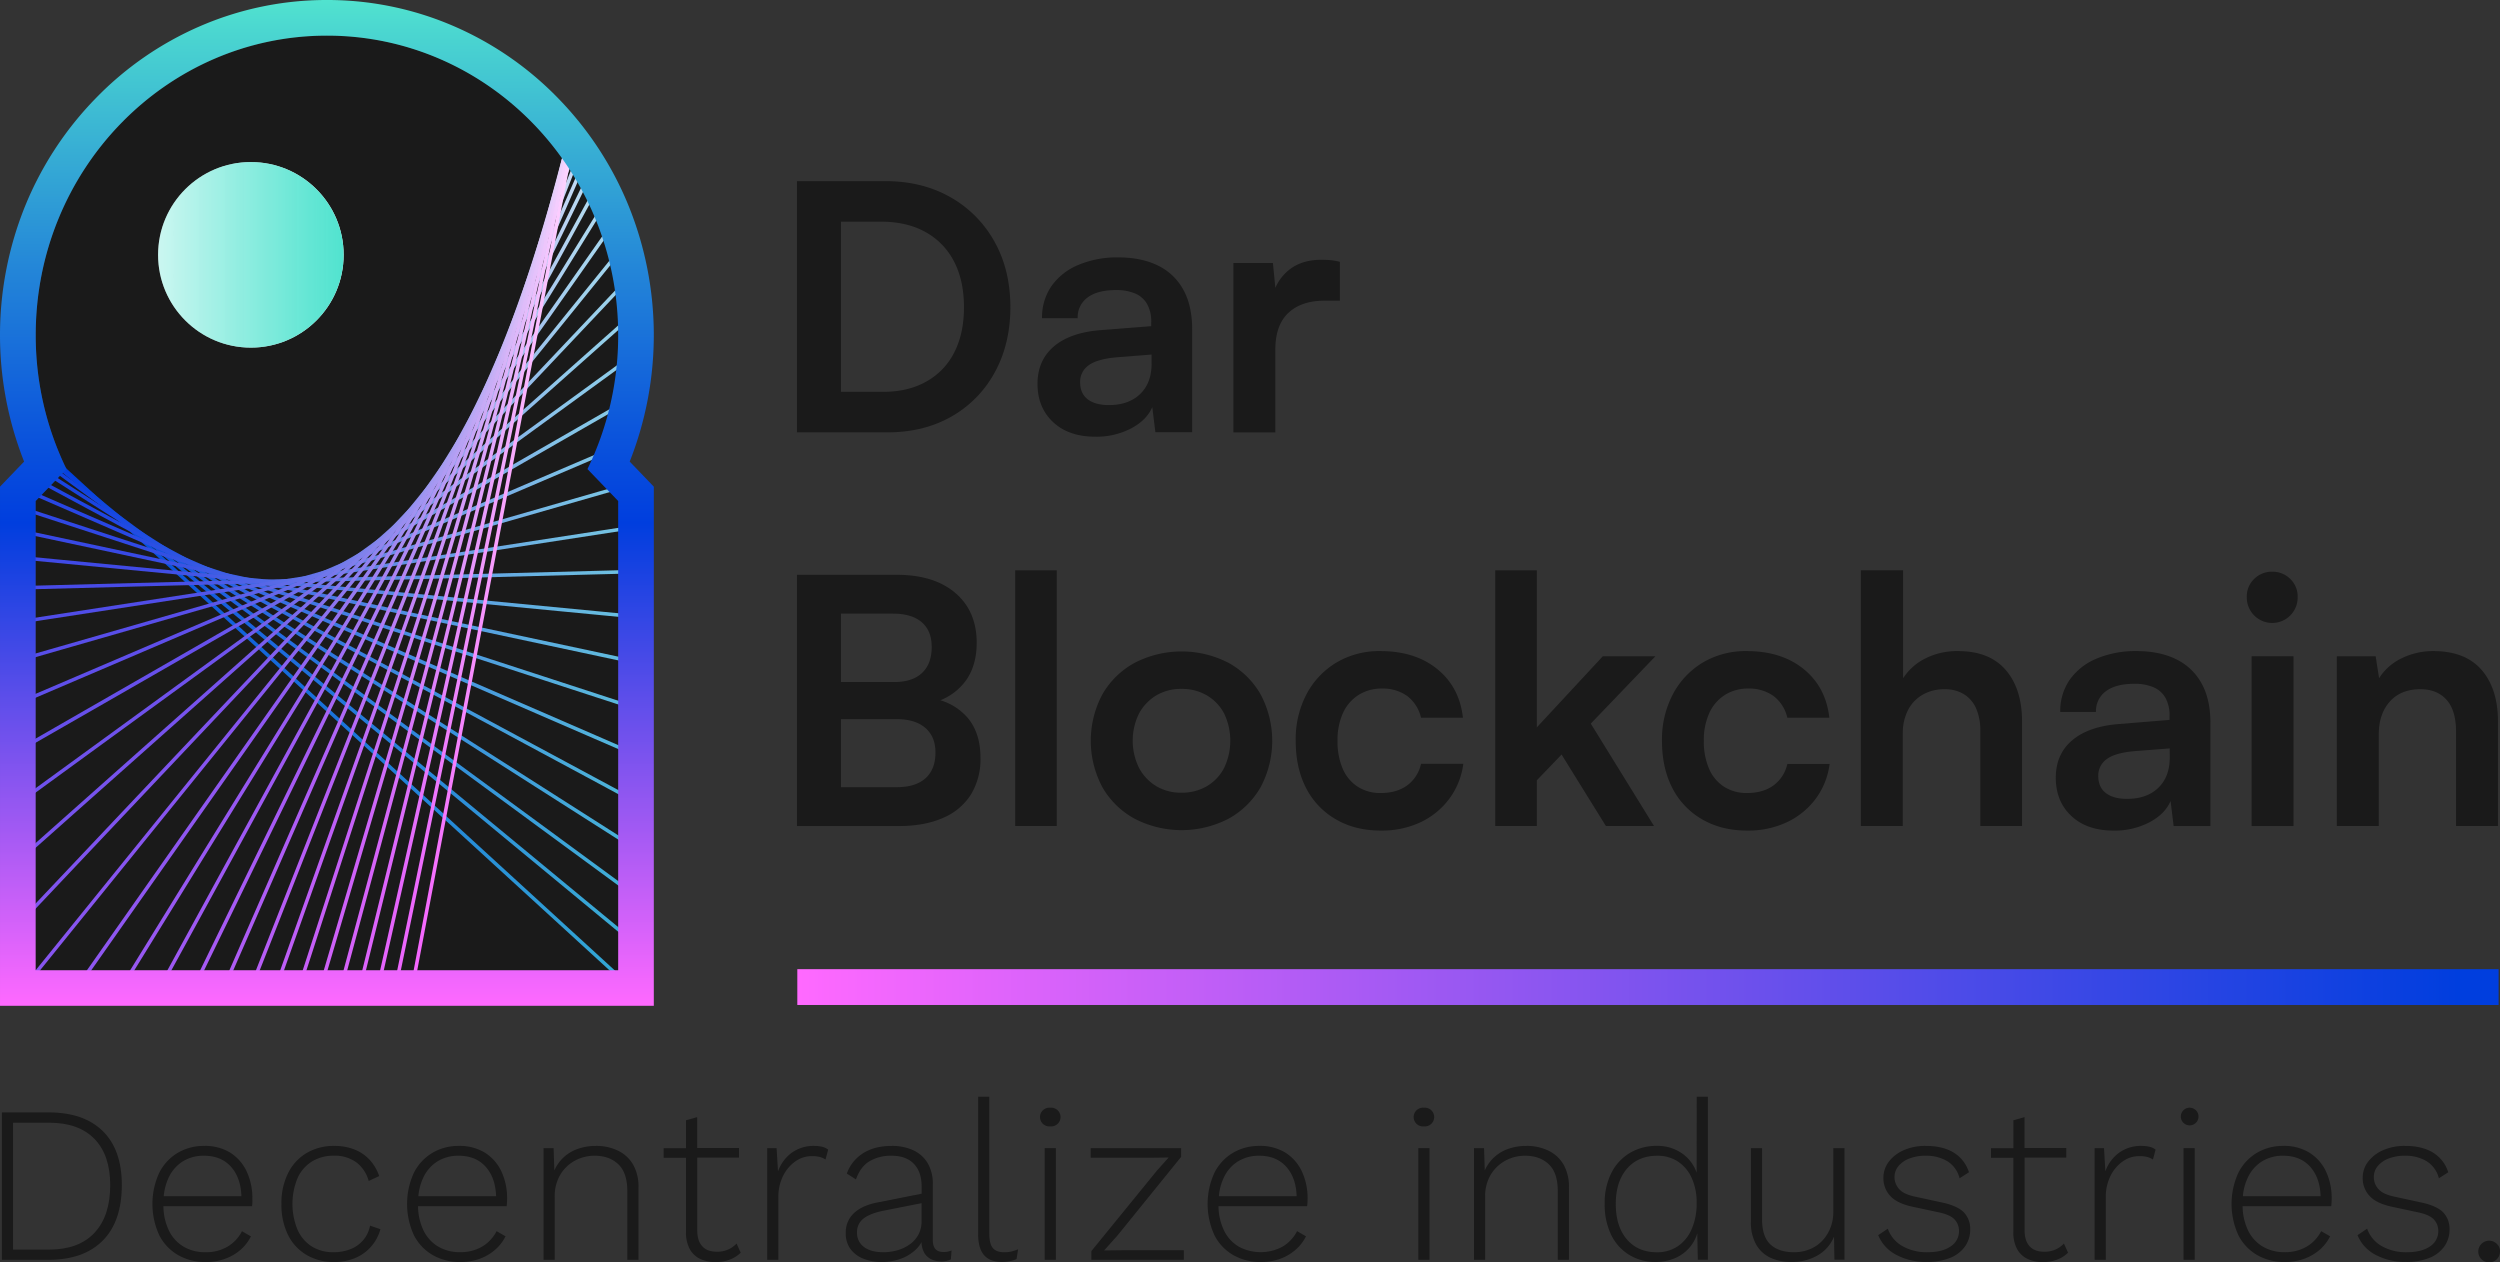 <svg xmlns="http://www.w3.org/2000/svg" xmlns:xlink="http://www.w3.org/1999/xlink" viewBox="0 0 1203.98 607.79"><rect x="0" y="0" width="1203.98" height="607.79" fill="#333333" stroke="none"/><defs><style>.cls-1{fill:#1a1a1a;}.cls-2{fill:url(#linear-gradient);}.cls-3{fill:url(#linear-gradient-2);}.cls-4{fill:url(#linear-gradient-3);}.cls-5{fill:url(#linear-gradient-4);}.cls-6{fill:url(#linear-gradient-5);}.cls-7{fill:url(#linear-gradient-6);}.cls-8{fill:url(#linear-gradient-7);}.cls-9{fill:url(#linear-gradient-8);}.cls-10{fill:url(#linear-gradient-9);}.cls-11{fill:url(#linear-gradient-10);}.cls-12{fill:url(#linear-gradient-11);}.cls-13{fill:url(#linear-gradient-12);}.cls-14{fill:url(#linear-gradient-13);}.cls-15{fill:url(#linear-gradient-14);}.cls-16{fill:url(#linear-gradient-15);}.cls-17{fill:url(#linear-gradient-16);}.cls-18{fill:url(#linear-gradient-17);}.cls-19{fill:url(#linear-gradient-18);}.cls-20{fill:url(#linear-gradient-19);}.cls-21{fill:url(#linear-gradient-20);}.cls-22{fill:url(#linear-gradient-21);}.cls-23{fill:url(#linear-gradient-22);}.cls-24{fill:url(#linear-gradient-23);}.cls-25{fill:url(#linear-gradient-24);}.cls-26{fill:url(#linear-gradient-25);}.cls-27{fill:url(#linear-gradient-26);}.cls-28{fill:url(#linear-gradient-27);}.cls-29{fill:url(#linear-gradient-28);}.cls-30{fill:url(#linear-gradient-29);}.cls-31{fill:url(#linear-gradient-30);}.cls-32{fill:url(#linear-gradient-31);}.cls-33{fill:url(#linear-gradient-32);}.cls-34{fill:none;}.cls-35{fill:#fff;}.cls-36{fill:url(#linear-gradient-33);}.cls-37{fill:url(#linear-gradient-34);}.cls-38{fill:url(#linear-gradient-35);}</style><linearGradient id="linear-gradient" x1="-215.09" y1="349.71" x2="446.62" y2="349.71" gradientUnits="userSpaceOnUse"><stop offset="0.37" stop-color="#0140de"></stop><stop offset="1" stop-color="#51e3cf"></stop></linearGradient><linearGradient id="linear-gradient-2" x1="-204.86" y1="338.98" x2="444.8" y2="338.98" gradientUnits="userSpaceOnUse"><stop offset="0.35" stop-color="#0941df"></stop><stop offset="0.37" stop-color="#0941df"></stop><stop offset="0.69" stop-color="#3197d7"></stop><stop offset="1" stop-color="#57e4d1"></stop></linearGradient><linearGradient id="linear-gradient-3" x1="-194.63" y1="328.33" x2="442.97" y2="328.33" gradientUnits="userSpaceOnUse"><stop offset="0.35" stop-color="#1143e0"></stop><stop offset="0.37" stop-color="#1143e0"></stop><stop offset="0.69" stop-color="#389bd9"></stop><stop offset="1" stop-color="#5ce5d2"></stop></linearGradient><linearGradient id="linear-gradient-4" x1="-184.4" y1="318.35" x2="441.13" y2="318.35" gradientUnits="userSpaceOnUse"><stop offset="0.35" stop-color="#1944e1"></stop><stop offset="0.37" stop-color="#1944e1"></stop><stop offset="0.69" stop-color="#3f9eda"></stop><stop offset="1" stop-color="#62e6d4"></stop></linearGradient><linearGradient id="linear-gradient-5" x1="-174.17" y1="308.99" x2="439.26" y2="308.99" gradientUnits="userSpaceOnUse"><stop offset="0.35" stop-color="#2045e2"></stop><stop offset="0.37" stop-color="#2046e2"></stop><stop offset="0.69" stop-color="#45a2db"></stop><stop offset="1" stop-color="#67e7d5"></stop></linearGradient><linearGradient id="linear-gradient-6" x1="-163.93" y1="299.99" x2="437.38" y2="299.99" gradientUnits="userSpaceOnUse"><stop offset="0.35" stop-color="#2846e3"></stop><stop offset="0.37" stop-color="#2847e3"></stop><stop offset="0.69" stop-color="#4ca5dd"></stop><stop offset="1" stop-color="#6de8d7"></stop></linearGradient><linearGradient id="linear-gradient-7" x1="-153.7" y1="293.2" x2="434.95" y2="293.2" gradientUnits="userSpaceOnUse"><stop offset="0.35" stop-color="#3048e4"></stop><stop offset="0.37" stop-color="#3049e4"></stop><stop offset="0.69" stop-color="#53a9de"></stop><stop offset="1" stop-color="#73e8d8"></stop></linearGradient><linearGradient id="linear-gradient-8" x1="-143.47" y1="287.32" x2="433.2" y2="287.32" gradientUnits="userSpaceOnUse"><stop offset="0.35" stop-color="#3849e5"></stop><stop offset="0.37" stop-color="#384ae5"></stop><stop offset="0.69" stop-color="#5aacdf"></stop><stop offset="1" stop-color="#78e9da"></stop></linearGradient><linearGradient id="linear-gradient-9" x1="-133.24" y1="282.6" x2="431.44" y2="282.6" gradientUnits="userSpaceOnUse"><stop offset="0.35" stop-color="#404ae6"></stop><stop offset="0.37" stop-color="#404ce6"></stop><stop offset="0.69" stop-color="#61b0e1"></stop><stop offset="1" stop-color="#7eeadb"></stop></linearGradient><linearGradient id="linear-gradient-10" x1="-123.01" y1="279.26" x2="429.69" y2="279.26" gradientUnits="userSpaceOnUse"><stop offset="0.35" stop-color="#484be7"></stop><stop offset="0.37" stop-color="#484de7"></stop><stop offset="0.69" stop-color="#68b3e2"></stop><stop offset="1" stop-color="#84ebdd"></stop></linearGradient><linearGradient id="linear-gradient-11" x1="-112.78" y1="277.21" x2="427.94" y2="277.21" gradientUnits="userSpaceOnUse"><stop offset="0.35" stop-color="#504de8"></stop><stop offset="0.37" stop-color="#504fe8"></stop><stop offset="0.69" stop-color="#6fb7e3"></stop><stop offset="1" stop-color="#89ecde"></stop></linearGradient><linearGradient id="linear-gradient-12" x1="-102.55" y1="276.2" x2="426.19" y2="276.2" gradientUnits="userSpaceOnUse"><stop offset="0.35" stop-color="#584ee9"></stop><stop offset="0.37" stop-color="#5850e9"></stop><stop offset="0.69" stop-color="#76bae5"></stop><stop offset="1" stop-color="#8fede0"></stop></linearGradient><linearGradient id="linear-gradient-13" x1="-92.32" y1="276.22" x2="425.11" y2="276.22" gradientUnits="userSpaceOnUse"><stop offset="0.35" stop-color="#5f4fea"></stop><stop offset="0.37" stop-color="#5f51ea"></stop><stop offset="0.69" stop-color="#7cbde6"></stop><stop offset="1" stop-color="#94eee2"></stop></linearGradient><linearGradient id="linear-gradient-14" x1="-82.09" y1="277.86" x2="423.54" y2="277.86" gradientUnits="userSpaceOnUse"><stop offset="0.35" stop-color="#6750eb"></stop><stop offset="0.37" stop-color="#6753eb"></stop><stop offset="0.69" stop-color="#83c1e7"></stop><stop offset="1" stop-color="#9aefe3"></stop></linearGradient><linearGradient id="linear-gradient-15" x1="-72.37" y1="280.79" x2="421.44" y2="280.79" gradientUnits="userSpaceOnUse"><stop offset="0.35" stop-color="#6f52ec"></stop><stop offset="0.37" stop-color="#6f54ec"></stop><stop offset="0.69" stop-color="#8ac4e9"></stop><stop offset="1" stop-color="#a0f0e5"></stop></linearGradient><linearGradient id="linear-gradient-16" x1="-62.2" y1="285.43" x2="419.75" y2="285.43" gradientUnits="userSpaceOnUse"><stop offset="0.35" stop-color="#7753ed"></stop><stop offset="0.37" stop-color="#7756ed"></stop><stop offset="0.69" stop-color="#91c8ea"></stop><stop offset="1" stop-color="#a5f1e6"></stop></linearGradient><linearGradient id="linear-gradient-17" x1="-52.03" y1="292.99" x2="418.05" y2="292.99" gradientUnits="userSpaceOnUse"><stop offset="0.35" stop-color="#7f54ef"></stop><stop offset="0.37" stop-color="#7f57ef"></stop><stop offset="0.69" stop-color="#98cbeb"></stop><stop offset="1" stop-color="#abf1e8"></stop></linearGradient><linearGradient id="linear-gradient-18" x1="-41.84" y1="296.86" x2="416.34" y2="296.86" gradientUnits="userSpaceOnUse"><stop offset="0.35" stop-color="#8755f0"></stop><stop offset="0.37" stop-color="#8759f0"></stop><stop offset="0.69" stop-color="#9fcfec"></stop><stop offset="1" stop-color="#b0f2e9"></stop></linearGradient><linearGradient id="linear-gradient-19" x1="-31.65" y1="290.81" x2="414.63" y2="290.81" gradientUnits="userSpaceOnUse"><stop offset="0.35" stop-color="#8f57f1"></stop><stop offset="0.37" stop-color="#8f5af1"></stop><stop offset="0.69" stop-color="#a6d2ee"></stop><stop offset="1" stop-color="#b6f3eb"></stop></linearGradient><linearGradient id="linear-gradient-20" x1="-21.44" y1="285.09" x2="412.9" y2="285.09" gradientUnits="userSpaceOnUse"><stop offset="0.35" stop-color="#9758f2"></stop><stop offset="0.37" stop-color="#975cf2"></stop><stop offset="0.69" stop-color="#add6ef"></stop><stop offset="1" stop-color="#bcf4ec"></stop></linearGradient><linearGradient id="linear-gradient-21" x1="-11.24" y1="281.31" x2="411.17" y2="281.31" gradientUnits="userSpaceOnUse"><stop offset="0.35" stop-color="#9e59f3"></stop><stop offset="0.37" stop-color="#9e5df3"></stop><stop offset="0.69" stop-color="#b3d9f0"></stop><stop offset="1" stop-color="#c1f5ee"></stop></linearGradient><linearGradient id="linear-gradient-22" x1="-1.03" y1="278.67" x2="409.44" y2="278.67" gradientUnits="userSpaceOnUse"><stop offset="0.35" stop-color="#a65af4"></stop><stop offset="0.37" stop-color="#a65ef4"></stop><stop offset="0.69" stop-color="#badcf2"></stop><stop offset="1" stop-color="#c7f6f0"></stop></linearGradient><linearGradient id="linear-gradient-23" x1="9.19" y1="276.52" x2="407.7" y2="276.52" gradientUnits="userSpaceOnUse"><stop offset="0.35" stop-color="#ae5cf5"></stop><stop offset="0.37" stop-color="#ae60f5"></stop><stop offset="0.69" stop-color="#c1e0f3"></stop><stop offset="1" stop-color="#ccf7f1"></stop></linearGradient><linearGradient id="linear-gradient-24" x1="19.41" y1="274.49" x2="405.96" y2="274.49" gradientUnits="userSpaceOnUse"><stop offset="0.35" stop-color="#b65df6"></stop><stop offset="0.37" stop-color="#b661f6"></stop><stop offset="0.69" stop-color="#c8e3f4"></stop><stop offset="1" stop-color="#d2f8f3"></stop></linearGradient><linearGradient id="linear-gradient-25" x1="29.63" y1="272.89" x2="404.22" y2="272.89" gradientUnits="userSpaceOnUse"><stop offset="0.35" stop-color="#be5ef7"></stop><stop offset="0.37" stop-color="#be63f7"></stop><stop offset="0.69" stop-color="#cfe7f6"></stop><stop offset="1" stop-color="#d8f9f4"></stop></linearGradient><linearGradient id="linear-gradient-26" x1="39.85" y1="271.69" x2="402.47" y2="271.69" gradientUnits="userSpaceOnUse"><stop offset="0.35" stop-color="#c65ff8"></stop><stop offset="0.37" stop-color="#c664f8"></stop><stop offset="0.69" stop-color="#d6eaf7"></stop><stop offset="1" stop-color="#ddfaf6"></stop></linearGradient><linearGradient id="linear-gradient-27" x1="50.07" y1="270.88" x2="400.73" y2="270.88" gradientUnits="userSpaceOnUse"><stop offset="0.35" stop-color="#ce61f9"></stop><stop offset="0.37" stop-color="#ce66f9"></stop><stop offset="0.69" stop-color="#ddeef8"></stop><stop offset="1" stop-color="#e3faf7"></stop></linearGradient><linearGradient id="linear-gradient-28" x1="60.3" y1="270.43" x2="398.98" y2="270.43" gradientUnits="userSpaceOnUse"><stop offset="0.35" stop-color="#d662fa"></stop><stop offset="0.37" stop-color="#d667fa"></stop><stop offset="0.69" stop-color="#e4f1fa"></stop><stop offset="1" stop-color="#e9fbf9"></stop></linearGradient><linearGradient id="linear-gradient-29" x1="70.52" y1="270.34" x2="397.23" y2="270.34" gradientUnits="userSpaceOnUse"><stop offset="0.35" stop-color="#dd63fb"></stop><stop offset="0.37" stop-color="#dd69fb"></stop><stop offset="0.69" stop-color="#eaf5fb"></stop><stop offset="1" stop-color="#eefcfa"></stop></linearGradient><linearGradient id="linear-gradient-30" x1="80.75" y1="270.58" x2="395.49" y2="270.58" gradientUnits="userSpaceOnUse"><stop offset="0.35" stop-color="#e564fc"></stop><stop offset="0.37" stop-color="#e56afc"></stop><stop offset="0.69" stop-color="#f1f8fc"></stop><stop offset="1" stop-color="#f4fdfc"></stop></linearGradient><linearGradient id="linear-gradient-31" x1="90.98" y1="271.14" x2="393.74" y2="271.14" gradientUnits="userSpaceOnUse"><stop offset="0.35" stop-color="#ed66fd"></stop><stop offset="0.37" stop-color="#ed6cfd"></stop><stop offset="0.69" stop-color="#f8fcfe"></stop><stop offset="1" stop-color="#f9fefd"></stop></linearGradient><linearGradient id="linear-gradient-32" x1="101.2" y1="271.97" x2="391.99" y2="271.97" gradientUnits="userSpaceOnUse"><stop offset="0.35" stop-color="#f567fe"></stop><stop offset="0.69" stop-color="#fff"></stop></linearGradient><linearGradient id="linear-gradient-33" x1="76.14" y1="122.73" x2="165.49" y2="122.73" gradientUnits="userSpaceOnUse"><stop offset="0" stop-color="#51e3cf" stop-opacity="0.3"></stop><stop offset="0.41" stop-color="#51e3cf" stop-opacity="0.61"></stop><stop offset="0.81" stop-color="#51e3cf" stop-opacity="0.89"></stop><stop offset="1" stop-color="#51e3cf"></stop></linearGradient><linearGradient id="linear-gradient-34" x1="157.43" x2="157.43" y2="484.39" gradientUnits="userSpaceOnUse"><stop offset="0" stop-color="#51e3cf"></stop><stop offset="0.03" stop-color="#4bd7d0"></stop><stop offset="0.27" stop-color="#2385d8"></stop><stop offset="0.44" stop-color="#0a52dc"></stop><stop offset="0.52" stop-color="#003ede"></stop><stop offset="1" stop-color="#ff69ff"></stop></linearGradient><linearGradient id="linear-gradient-35" x1="95.38" y1="475.37" x2="1253.36" y2="475.37" gradientUnits="userSpaceOnUse"><stop offset="0.25" stop-color="#ff69ff"></stop><stop offset="0.94" stop-color="#003ede"></stop></linearGradient></defs><g id="Calque_2" data-name="Calque 2"><g id="Layer_1" data-name="Layer 1"><path class="cls-1" d="M457.62,94.91q-13.56-7.69-31.44-7.69H383.81v121h43.53q17.54,0,30.86-7.61a54.09,54.09,0,0,0,20.86-21.27q7.51-13.65,7.53-31.36,0-18-7.7-31.69A55.31,55.31,0,0,0,457.62,94.91Zm2,74.72A33,33,0,0,1,446.2,183.7q-8.77,5-20.85,5H405V106.75h19.19q12.58,0,21.52,5a33.65,33.65,0,0,1,13.73,14.15q4.8,9.18,4.8,22.09Q464.24,160.54,459.61,169.63Z"></path><path class="cls-1" d="M529.94,159q-14.57,1.16-22.42,7.86t-7.86,18q0,11.41,7.53,18.45t20.44,7a36.19,36.19,0,0,0,17.13-4q7.51-4,10.17-10.26l1.49,12.08h17.71V158.54q0-11.41-4.3-19.11a27.61,27.61,0,0,0-12.25-11.58q-7.94-3.88-19-3.89a47.84,47.84,0,0,0-19.28,3.64,29.7,29.7,0,0,0-12.91,10.17,26.45,26.45,0,0,0-4.55,15.48H519a11.74,11.74,0,0,1,4.8-10q4.8-3.57,13.74-3.56a23.25,23.25,0,0,1,8.93,1.57,12.07,12.07,0,0,1,5.88,5,17.18,17.18,0,0,1,2.07,9v1.82Zm24.66,11.75v4.31q0,9.42-5.54,14.72t-15,5.3q-6.62,0-10.26-2.81T520.18,184a9.64,9.64,0,0,1,4-8c2.65-2,7.12-3.34,13.41-3.9Z"></path><path class="cls-1" d="M645.29,144.81v-18.7a25.79,25.79,0,0,0-4.63-.83c-1.44-.11-2.87-.17-4.3-.17q-9.76,0-15.89,5.14a22.2,22.2,0,0,0-6.27,8.41l-1.18-12H594v81.58h20.19V168.47q0-11.91,6.29-17.79t17.38-5.87Z"></path><path class="cls-1" d="M452.86,337.24a28.11,28.11,0,0,0,12.21-9.36q5.3-7.36,5.3-18.29,0-15.22-10.26-24t-28.3-8.77h-48v121h49q12.4,0,21.26-3.89a29.32,29.32,0,0,0,13.49-11.25A32.43,32.43,0,0,0,472.19,365q0-11.58-5.8-18.87A27.85,27.85,0,0,0,452.86,337.24ZM430,295.52q9.09,0,13.9,4.14t4.8,11.92q0,8.1-4.64,12.49t-13.4,4.39H405V295.52Zm15.72,79.28q-4.8,4.31-13.9,4.3H405V346.33h26.81q8.93,0,13.82,4.22t4.88,11.83Q450.51,370.5,445.71,374.8Z"></path><rect class="cls-1" x="488.9" y="274.67" width="20.03" height="123.13"></rect><path class="cls-1" d="M591.59,319.19a49.3,49.3,0,0,0-45.1,0,39.85,39.85,0,0,0-15.55,15.14,47.48,47.48,0,0,0,0,44.85,39.79,39.79,0,0,0,15.55,15.14,49.22,49.22,0,0,0,45.1,0,40,40,0,0,0,15.47-15.14,47.48,47.48,0,0,0,0-44.85A40,40,0,0,0,591.59,319.19Zm-2.07,50.64a21.79,21.79,0,0,1-8.27,8.77A23.49,23.49,0,0,1,569,381.75a23,23,0,0,1-12.16-3.15,22.58,22.58,0,0,1-8.28-8.77,29.63,29.63,0,0,1,0-26.23,22.78,22.78,0,0,1,8.28-8.69A23.13,23.13,0,0,1,569,331.77a23.58,23.58,0,0,1,12.25,3.14,22,22,0,0,1,8.27,8.69,30.35,30.35,0,0,1,0,26.23Z"></path><path class="cls-1" d="M677.65,378.27q-5.05,3.64-12.66,3.64a20,20,0,0,1-11.17-3.06,19.31,19.31,0,0,1-7.2-8.69,33,33,0,0,1-2.48-13.4,31.33,31.33,0,0,1,2.64-13.41,20.16,20.16,0,0,1,7.53-8.69,20.61,20.61,0,0,1,11.17-3.06,20.14,20.14,0,0,1,12.17,3.56,18.15,18.15,0,0,1,6.7,10.51h20.19q-1.65-14.73-12.33-23.42t-27.39-8.69a40.29,40.29,0,0,0-21.26,5.55,38.88,38.88,0,0,0-14.4,15.3A46.7,46.7,0,0,0,624,356.76q0,13.07,5,22.75a36.55,36.55,0,0,0,14.32,15.06Q652.58,400,665,400a43.86,43.86,0,0,0,19.2-4.05A36.92,36.92,0,0,0,698,384.64a35.75,35.75,0,0,0,6.71-16.79H684.35A17.4,17.4,0,0,1,677.65,378.27Z"></path><polygon class="cls-1" points="771.9 316.05 740.12 350.3 740.12 274.67 720.1 274.67 720.1 397.8 740.12 397.8 740.12 375.79 752.04 363.38 773.39 397.8 796.56 397.8 766.11 348.48 797.22 316.05 771.9 316.05"></polygon><path class="cls-1" d="M854.07,378.27q-5.05,3.64-12.66,3.64a20,20,0,0,1-11.17-3.06,19.31,19.31,0,0,1-7.2-8.69,32.94,32.94,0,0,1-2.49-13.4,31.32,31.32,0,0,1,2.65-13.41,20.16,20.16,0,0,1,7.53-8.69,20.58,20.58,0,0,1,11.17-3.06,20.14,20.14,0,0,1,12.17,3.56,18.2,18.2,0,0,1,6.7,10.51H881q-1.65-14.73-12.33-23.42t-27.39-8.69A40.35,40.35,0,0,0,820,319.11a38.93,38.93,0,0,0-14.39,15.3,46.7,46.7,0,0,0-5.22,22.35q0,13.07,5,22.75a36.55,36.55,0,0,0,14.32,15.06Q829,400,841.41,400a43.79,43.79,0,0,0,19.19-4.05,36.88,36.88,0,0,0,13.82-11.26,35.75,35.75,0,0,0,6.71-16.79H860.77A17.4,17.4,0,0,1,854.07,378.27Z"></path><path class="cls-1" d="M943,313.56a33.92,33.92,0,0,0-15.81,3.56,27.16,27.16,0,0,0-10.67,9.52v-52H896.18V397.8h20.19V353.12a24.16,24.16,0,0,1,2.4-10.93,18,18,0,0,1,7-7.53,20.7,20.7,0,0,1,10.84-2.73,17.35,17.35,0,0,1,8.94,2.24,15.12,15.12,0,0,1,6,6.7,26.41,26.41,0,0,1,2.15,11.42V397.8H973.8V347.49q0-15.72-7.86-24.83T943,313.56Z"></path><path class="cls-1" d="M1047.94,317.45q-7.93-3.88-19-3.89a48,48,0,0,0-19.28,3.64,29.77,29.77,0,0,0-12.91,10.18,26.45,26.45,0,0,0-4.55,15.48h17.21a11.75,11.75,0,0,1,4.8-10q4.8-3.55,13.74-3.55a23.21,23.21,0,0,1,8.93,1.57,12.1,12.1,0,0,1,5.88,5,17.18,17.18,0,0,1,2.07,9v1.82l-24.49,2q-14.56,1.16-22.43,7.86t-7.86,18q0,11.41,7.53,18.45t20.44,7a36.13,36.13,0,0,0,17.13-4q7.53-4,10.18-10.26l1.48,12.08h17.71V348.15q0-11.41-4.3-19.11A27.68,27.68,0,0,0,1047.94,317.45Zm-3,47.25q0,9.44-5.54,14.73t-15,5.3q-6.62,0-10.26-2.82t-3.64-8.27a9.68,9.68,0,0,1,4-8q4-3.06,13.41-3.89l17-1.32Z"></path><rect class="cls-1" x="1084.35" y="316.05" width="20.19" height="81.75"></rect><path class="cls-1" d="M1094.28,275.33a12,12,0,0,0-8.69,3.48,11.56,11.56,0,0,0-3.55,8.6,12.25,12.25,0,1,0,24.49,0,11.57,11.57,0,0,0-3.56-8.6A12,12,0,0,0,1094.28,275.33Z"></path><path class="cls-1" d="M1195.15,322.66q-7.86-9.09-23.25-9.1a34,34,0,0,0-15.31,3.48,26,26,0,0,0-10.84,9.6l-1.65-10.59h-18.71V397.8h20.2v-44q0-9.93,5.29-15.89t14.73-6q8,0,12.58,5.05t4.63,15.31V397.8H1203V347.49Q1203,331.77,1195.15,322.66Z"></path><path class="cls-1" d="M17.16,161.38C17.16,81.73,80,17.16,157.6,17.16S298.05,81.73,298.05,161.38a146.85,146.85,0,0,1-14.81,64.52l14.81,15.38v226H17.16V241.28L32,225.9A146.85,146.85,0,0,1,17.16,161.38Z"></path><path class="cls-2" d="M308,478.27,280.9,453.44,115.77,302.32,24.65,218.94c-.34.45-.7.9-1.08,1.34l91,83.3L279.75,454.7l28.17,25.79Z"></path><path class="cls-3" d="M308.82,455.64l-26.71-22.05L120,299.66,23.69,220.13q-.56.66-1.14,1.29L118.88,301,281,434.91l27.75,22.92C308.79,457.1,308.8,456.37,308.82,455.64Z"></path><path class="cls-4" d="M308.88,432.48l-25.56-18.75L124.17,297,22,222l-.91.91c0,.15-.07.32-.11.47l102.22,75L282.3,415.11l26.6,19.52C308.9,433.91,308.89,433.2,308.88,432.48Z"></path><path class="cls-5" d="M308.52,409.17l-24-15.29L128.37,294.34,20.3,225.46c-.2.55-.42,1.08-.66,1.61l107.8,68.72,156.15,99.53,25,15.92C308.54,410.55,308.53,409.86,308.52,409.17Z"></path><path class="cls-6" d="M308,386,285.7,374,132.55,291.68,17.84,230a14.53,14.53,0,0,1-1.17,1.32l115.07,61.85,153.15,82.34L308,388C308,387.31,308,386.65,308,386Z"></path><path class="cls-7" d="M307.54,363.12l-20.66-9L136.72,289,12.13,235c-.07.59-.15,1.18-.23,1.77L136,290.6,286.2,355.74,307.57,365Z"></path><path class="cls-8" d="M307.2,340.55l-19.15-6.24L140.89,286.37,10.92,244l-.24,1.72L140.36,288l147.16,47.94,19.73,6.43C307.23,341.76,307.22,341.15,307.2,340.55Z"></path><path class="cls-9" d="M306,318l-16.76-3.58L9.48,254.8l-.21,1.71,135.41,28.88,144.17,30.75,17.28,3.69C306.08,319.23,306,318.63,306,318Z"></path><path class="cls-10" d="M303.82,295.92l-13.47-1.3L149.18,281.07,8.12,267.53c0,.57-.09,1.14-.14,1.71l141,13.54,141.17,13.55L304,297.66Z"></path><path class="cls-11" d="M301.77,274.52l-10.28.28-138.17,3.64L15.14,282.09l-7.69.2c0,.57,0,1.14,0,1.72l7.74-.21,276.36-7.29,10.38-.27C301.87,275.67,301.81,275.1,301.77,274.52Z"></path><path class="cls-12" d="M300.47,253.77,292.63,255,157.45,275.82,22.27,296.66,7.66,298.92c0,.57,0,1.15,0,1.72l14.82-2.28,135.18-20.84,135.18-20.84,7.64-1.18Z"></path><path class="cls-13" d="M300.45,233.26l-6.68,1.92-132.19,38-132.19,38-21.21,6.1c0,.59,0,1.18,0,1.77l21.65-6.23,132.18-38,132.19-38,6.15-1.77C300.41,234.46,300.42,233.86,300.45,233.26Z"></path><path class="cls-14" d="M301.81,212.44l-6.9,2.95L36.53,325.86,7.92,338.09c0,.59-.06,1.18-.1,1.78a.57.57,0,0,1,0,.13L37.2,327.44,166.39,272.2,295.58,217l6.09-2.6C301.72,213.72,301.76,213.08,301.81,212.44Z"></path><path class="cls-15" d="M303.15,191.54l-7.09,4.07L43.67,340.47,6,362.11c0,.69-.09,1.37-.14,2.06L44.53,342l126.19-72.43,126.2-72.43,6.12-3.52C303.08,192.9,303.12,192.22,303.15,191.54Z"></path><path class="cls-16" d="M303.68,171.14l-6.45,4.7L174,265.46,50.83,355.09,5.17,388.31c0,.71,0,1.42,0,2.13l46.68-34L175,266.85l123.2-89.62,5.44-4Z"></path><path class="cls-17" d="M302.86,152.1l-4.45,4L58,369.71,5.36,416.49c0,.76,0,1.52,0,2.28L59.14,371,299.55,157.35l3.49-3.11C303,153.53,302.93,152.82,302.86,152.1Z"></path><path class="cls-18" d="M301,137.33c0-.22-.07-.44-.11-.66-.08-.48-.18-1-.27-1.44l-1,1.06-117.21,124-117.21,124-58.6,62-1.8,1.94c0,.82,0,1.64-.07,2.47l3.11-3.23,58.61-62,234.41-248Z"></path><path class="cls-19" d="M15.05,472.52l1.55-1.89L73.71,400,187.92,258.81,297.63,123.16c-.2-.66-.4-1.31-.61-2L186.58,257.73,72.37,399l-57.1,70.61-2.35,3Z"></path><path class="cls-20" d="M292.79,109.86l-102,145.29L79.57,413.56l-40.86,58.2,2.39-.42L81,414.55l212.6-302.81C293.31,111.11,293.06,110.49,292.79,109.86Z"></path><path class="cls-21" d="M288.56,100.75,195,252.57,86.78,428.17,61.35,469.43l2.07-.09,24.82-40.27,108.22-175.6,93-150.91Z"></path><path class="cls-22" d="M284.65,93.44,199.21,250,94,442.78,79.6,469.14l1.93,0,14-25.58L200.72,250.8,285.63,95.22C285.31,94.62,285,94,284.65,93.44Z"></path><path class="cls-23" d="M281.29,87.46,101.21,457.38l-6,12.37,1.84.13,5.72-11.74L282.31,89.27Z"></path><path class="cls-24" d="M278.53,82.52,207.66,244.79l-98.6,225.73h1.88l98.29-225L279.58,84.41Z"></path><path class="cls-25" d="M276.35,78.5,211.89,242.19,122,470.47h1.84l89.65-227.65L277.41,80.48C277.05,79.82,276.7,79.16,276.35,78.5Z"></path><path class="cls-26" d="M274.67,75.31,216.12,239.59l-82.3,230.88h1.82l82.09-230.31,58-162.77Z"></path><path class="cls-27" d="M273.46,72.91,220.35,237,144.76,470.47h1.8l75.42-233L274.56,75.09C274.19,74.37,273.82,73.64,273.46,72.91Z"></path><path class="cls-28" d="M272.66,71.28l-48.08,163.1L155,470.47h1.79l69.45-235.61L273.78,73.55C273.4,72.8,273,72,272.66,71.28Z"></path><path class="cls-29" d="M272.23,70.38,228.81,231.77l-64.22,238.7h1.78l64.1-238.26,42.9-159.47Z"></path><path class="cls-30" d="M272.15,70.2l-39.1,159L173.69,470.47h1.77l59.25-240.9L273.32,72.62C272.92,71.82,272.53,71,272.15,70.2Z"></path><path class="cls-31" d="M272.38,70.69l-35.1,155.86L182.35,470.47h1.76L239,226.92,273.58,73.16C273.17,72.34,272.77,71.51,272.38,70.69Z"></path><path class="cls-32" d="M272.91,71.8,241.52,223.93,190.64,470.47h1.75L243.2,224.28l30.95-150C273.73,73.47,273.32,72.64,272.91,71.8Z"></path><path class="cls-33" d="M273.73,73.46l-28,147.86L198.61,470.47h1.74l47.09-248.83L275,76C274.57,75.13,274.15,74.29,273.73,73.46Z"></path><path class="cls-34" d="M17.16,161.38C17.16,81.73,80,17.16,157.43,17.16S297.71,81.73,297.71,161.38a147,147,0,0,1-14.79,64.52l14.79,15.38v226H17.16V241.28L32,225.9A147,147,0,0,1,17.16,161.38Z"></path><circle class="cls-35" cx="120.81" cy="122.73" r="44.68"></circle><circle class="cls-36" cx="120.81" cy="122.73" r="44.68"></circle><path class="cls-37" d="M157.43,17.16c77.48,0,140.28,64.57,140.28,144.22a147,147,0,0,1-14.79,64.52l14.79,15.38v226H17.16V241.28L32,225.9a147,147,0,0,1-14.79-64.52C17.16,81.73,80,17.16,157.43,17.16m0-17.16A153.1,153.1,0,0,0,96,12.76a156.72,156.72,0,0,0-50,34.68A161.37,161.37,0,0,0,12.31,98.71a165.66,165.66,0,0,0-.7,123.59l-6.82,7.09-4.79,5v250H314.87v-250l-4.79-5-6.82-7.09a165.66,165.66,0,0,0-.7-123.59,161.23,161.23,0,0,0-33.64-51.27,156.57,156.57,0,0,0-50-34.68A153.11,153.11,0,0,0,157.43,0Z"></path><rect class="cls-38" x="383.98" y="466.74" width="819.33" height="17.25"></rect><path class="cls-1" d="M23.28,535.72H.91v71H23.28q17,0,26.19-9.25t9.2-26.78q0-17-9.2-26T23.28,535.72Zm22.21,58q-7.58,8.07-21.78,8.07H6.29v-61.1H23.71q14.2,0,21.78,7.8t7.59,22.21Q53.08,585.64,45.49,593.7Z"></path><path class="cls-1" d="M110.84,555.08a23.13,23.13,0,0,0-12.48-3.22,24.65,24.65,0,0,0-12.75,3.33,23.48,23.48,0,0,0-8.93,9.63,36,36,0,0,0,0,30,23.16,23.16,0,0,0,9.09,9.62A26.07,26.07,0,0,0,99,607.79a27,27,0,0,0,9.25-1.51,23.71,23.71,0,0,0,7.43-4.25,20.67,20.67,0,0,0,5.16-6.61l-4.3-2.47a18.53,18.53,0,0,1-6.94,7.42,20.41,20.41,0,0,1-10.7,2.69,20.2,20.2,0,0,1-10.6-2.75,18.3,18.3,0,0,1-7.1-8,27.89,27.89,0,0,1-2.5-11.4h42.68c.07-.5.12-1.06.16-1.67s0-1.24,0-1.88a30.13,30.13,0,0,0-2.79-13.29A21.39,21.39,0,0,0,110.84,555.08ZM88,559.33a18.94,18.94,0,0,1,10.22-2.74q8.39,0,13.18,5.48,4.57,5.26,4.86,14H78.86a26.22,26.22,0,0,1,2.29-8.77A18.33,18.33,0,0,1,88,559.33Z"></path><path class="cls-1" d="M175,597.14a15.29,15.29,0,0,1-6.14,4.41,21.72,21.72,0,0,1-8.22,1.51,19.35,19.35,0,0,1-10.44-2.75,18.3,18.3,0,0,1-6.88-8,32.77,32.77,0,0,1,0-25,18.11,18.11,0,0,1,7-8,19.68,19.68,0,0,1,10.43-2.74,17.59,17.59,0,0,1,10.81,3.17,16.68,16.68,0,0,1,6,9l5.06-2.36a21.88,21.88,0,0,0-4.63-7.85,19.75,19.75,0,0,0-7.31-4.95,26.14,26.14,0,0,0-9.79-1.72,25.62,25.62,0,0,0-13.07,3.33,23.18,23.18,0,0,0-9,9.63,32,32,0,0,0-3.28,15,32.56,32.56,0,0,0,3.22,15,22.92,22.92,0,0,0,9,9.62,25.55,25.55,0,0,0,13.07,3.34,26.13,26.13,0,0,0,10.11-1.88,20.93,20.93,0,0,0,7.69-5.44,21.16,21.16,0,0,0,4.58-8.49l-5-1.72A14.89,14.89,0,0,1,175,597.14Z"></path><path class="cls-1" d="M233.46,555.08A23.13,23.13,0,0,0,221,551.86a24.65,24.65,0,0,0-12.75,3.33,23.48,23.48,0,0,0-8.93,9.63,36,36,0,0,0,0,30,23.16,23.16,0,0,0,9.09,9.62,26.07,26.07,0,0,0,13.23,3.34,27,27,0,0,0,9.25-1.51A23.71,23.71,0,0,0,238.3,602a20.67,20.67,0,0,0,5.16-6.61l-4.3-2.47a18.53,18.53,0,0,1-6.94,7.42,20.41,20.41,0,0,1-10.7,2.69,20.2,20.2,0,0,1-10.6-2.75,18.3,18.3,0,0,1-7.1-8,27.89,27.89,0,0,1-2.5-11.4H244c.07-.5.12-1.06.16-1.67s.05-1.24.05-1.88a30.13,30.13,0,0,0-2.79-13.29A21.39,21.39,0,0,0,233.46,555.08Zm-22.81,4.25a18.94,18.94,0,0,1,10.22-2.74q8.38,0,13.18,5.48,4.57,5.26,4.86,14H201.48a26.22,26.22,0,0,1,2.29-8.77A18.33,18.33,0,0,1,210.65,559.33Z"></path><path class="cls-1" d="M297.56,554.12a23.9,23.9,0,0,0-10.65-2.26,25.69,25.69,0,0,0-9,1.56,19.15,19.15,0,0,0-7.21,4.68,19.37,19.37,0,0,0-3.74,5.58l-.35-10.75h-4.84v53.78h5.38V576.38a20.1,20.1,0,0,1,2.74-10.76,18.5,18.5,0,0,1,7.1-6.72,19.81,19.81,0,0,1,9.42-2.31q7,0,11.34,4.09t4.36,12.9v33.13h5.38V571.86a21.28,21.28,0,0,0-2.64-11.08A16.93,16.93,0,0,0,297.56,554.12Z"></path><path class="cls-1" d="M350.54,601.82a13.1,13.1,0,0,1-5.33,1q-4.62,0-7-2.63c-1.62-1.76-2.42-4.32-2.42-7.7v-35h20.11v-4.63H335.75V538l-5.38,1.51v13.44H319.61v4.63h10.76v35.71a16.84,16.84,0,0,0,1.77,8.17,11.2,11.2,0,0,0,5,4.79,16.83,16.83,0,0,0,7.42,1.56,18.72,18.72,0,0,0,7-1.24,14.94,14.94,0,0,0,5.16-3.28l-2-4.41A12.78,12.78,0,0,1,350.54,601.82Z"></path><path class="cls-1" d="M392.11,551.86a17.79,17.79,0,0,0-10.86,3.33,18.82,18.82,0,0,0-6.56,8.93L374,552.93h-4.52v53.78h5.38V576.6a22.42,22.42,0,0,1,2.26-10.28,18.47,18.47,0,0,1,5.92-7,13.39,13.39,0,0,1,7.74-2.53,15.5,15.5,0,0,1,4.19.43,10.73,10.73,0,0,1,2.59,1.19l1.29-4.74a7.3,7.3,0,0,0-2.91-1.39A15.8,15.8,0,0,0,392.11,551.86Z"></path><path class="cls-1" d="M449.23,597.25V570.36a19.41,19.41,0,0,0-2.48-10.22,15.73,15.73,0,0,0-6.93-6.19,24.32,24.32,0,0,0-10.38-2.09q-8.18,0-13.72,3.49a19.2,19.2,0,0,0-7.9,9.84l4.41,2.8q2.14-6.13,6.56-8.77a20.23,20.23,0,0,1,10.54-2.63q7,0,10.75,3.87t3.77,10.86v3.55l-21.19,4.2q-7.32,1.39-11.35,5.11a12.59,12.59,0,0,0-4,9.73,12.42,12.42,0,0,0,2.26,7.59,14.11,14.11,0,0,0,6.24,4.68,24,24,0,0,0,9,1.61,27,27,0,0,0,8.61-1.45,20.81,20.81,0,0,0,7.58-4.52,14,14,0,0,0,2.79-3.63,11.05,11.05,0,0,0,1.3,5.08,7.73,7.73,0,0,0,3.49,3.23,11.27,11.27,0,0,0,4.63,1,10.17,10.17,0,0,0,4.73-1l.32-4.3a9.09,9.09,0,0,1-3.87.75Q449.23,603,449.23,597.25Zm-11.35,2.2a19.3,19.3,0,0,1-6,2.75,24.74,24.74,0,0,1-6.35.86c-4.08,0-7.24-.85-9.46-2.53a8.34,8.34,0,0,1-3.34-7,8.08,8.08,0,0,1,3.12-6.67q3.12-2.46,9.47-3.76l18.5-3.66v8.39a13.94,13.94,0,0,1-1.61,6.94A14.09,14.09,0,0,1,437.88,599.45Z"></path><path class="cls-1" d="M483.54,603.06q-3.66,0-5.38-2t-1.72-7V528.19h-5.38v66q0,7,2.85,10.27t8.55,3.28a19,19,0,0,0,3.93-.38,14.93,14.93,0,0,0,3.17-1l.76-4.73a21.58,21.58,0,0,1-3.18,1.07A15.61,15.61,0,0,1,483.54,603.06Z"></path><rect class="cls-1" x="503.11" y="552.93" width="5.38" height="53.78"></rect><path class="cls-1" d="M505.8,533.46a4.52,4.52,0,1,0,0,9,4.52,4.52,0,1,0,0-9Z"></path><polygon class="cls-1" points="531.73 602.2 538.18 594.99 568.83 557.13 568.83 552.93 525.27 552.93 525.27 557.56 554.31 557.56 562.81 557.45 557.22 563.69 525.59 602.52 525.59 606.71 570.13 606.71 570.13 602.09 541.41 602.09 531.73 602.2"></polygon><path class="cls-1" d="M619,555.08a23.08,23.08,0,0,0-12.48-3.22,24.59,24.59,0,0,0-12.74,3.33,23.35,23.35,0,0,0-8.93,9.63,36,36,0,0,0,0,30,23,23,0,0,0,9.09,9.62,26,26,0,0,0,13.23,3.34,27.07,27.07,0,0,0,9.25-1.51A23.66,23.66,0,0,0,623.8,602a20.67,20.67,0,0,0,5.16-6.61l-4.3-2.47a18.46,18.46,0,0,1-6.94,7.42,22.21,22.21,0,0,1-21.3-.06,18.28,18.28,0,0,1-7.09-8,27.89,27.89,0,0,1-2.51-11.4H629.5c.07-.5.12-1.06.16-1.67s.06-1.24.06-1.88a30.13,30.13,0,0,0-2.8-13.29A21.39,21.39,0,0,0,619,555.08Zm-22.8,4.25a18.91,18.91,0,0,1,10.21-2.74q8.4,0,13.18,5.48,4.59,5.26,4.86,14H587a26.22,26.22,0,0,1,2.29-8.77A18.28,18.28,0,0,1,596.16,559.33Z"></path><rect class="cls-1" x="683.06" y="552.93" width="5.38" height="53.78"></rect><path class="cls-1" d="M685.75,533.46a4.52,4.52,0,1,0,0,9,4.52,4.52,0,1,0,0-9Z"></path><path class="cls-1" d="M745.66,554.12A23.89,23.89,0,0,0,735,551.86a25.74,25.74,0,0,0-9,1.56,19.15,19.15,0,0,0-7.21,4.68,19.37,19.37,0,0,0-3.74,5.58l-.34-10.75h-4.84v53.78h5.37V576.38A20,20,0,0,1,718,565.62a18.44,18.44,0,0,1,7.1-6.72,19.77,19.77,0,0,1,9.41-2.31q7,0,11.35,4.09t4.35,12.9v33.13h5.38V571.86a21.38,21.38,0,0,0-2.63-11.08A16.9,16.9,0,0,0,745.66,554.12Z"></path><path class="cls-1" d="M817.09,564.76a18.9,18.9,0,0,0-6.51-8.92,20.65,20.65,0,0,0-12.75-4,25,25,0,0,0-12.69,3.28,23.42,23.42,0,0,0-9,9.52,31.83,31.83,0,0,0-3.33,15.16,33.08,33.08,0,0,0,3.17,15,22.9,22.9,0,0,0,8.77,9.62,24,24,0,0,0,12.58,3.34,23.61,23.61,0,0,0,9.42-1.88,19,19,0,0,0,7.31-5.54,18.59,18.59,0,0,0,3.33-6.38l.27,12.72h4.84V528.19h-5.37ZM814.66,592a18.82,18.82,0,0,1-6.72,8.23,17.69,17.69,0,0,1-10,2.85q-9.15,0-14.47-6.24t-5.32-17q0-10.76,5.38-17t14.62-6.24a17.77,17.77,0,0,1,9.85,2.74,18.5,18.5,0,0,1,6.66,7.85,28.23,28.23,0,0,1,2.43,12.21A30.34,30.34,0,0,1,814.66,592Z"></path><path class="cls-1" d="M882.91,583.8a20.49,20.49,0,0,1-1.34,7.37,19.41,19.41,0,0,1-3.82,6.19,17.29,17.29,0,0,1-6,4.19,19.59,19.59,0,0,1-7.8,1.51q-7.32,0-11.35-3.77t-4-12.15V552.93h-5.38v35.5a21.47,21.47,0,0,0,2.53,10.92,15.31,15.31,0,0,0,6.94,6.39,23.4,23.4,0,0,0,10,2,24.44,24.44,0,0,0,12.8-3.23,18.37,18.37,0,0,0,7.75-8.93l.21,11.08h4.84V552.93h-5.38Z"></path><path class="cls-1" d="M935.08,579.07l-12.91-2.8c-3.65-.79-6.2-2-7.63-3.71a8.44,8.44,0,0,1-2.15-5.65,8.16,8.16,0,0,1,1.88-5.32,12.63,12.63,0,0,1,5.27-3.66,21.46,21.46,0,0,1,7.9-1.34,19.82,19.82,0,0,1,10.28,2.58,13.38,13.38,0,0,1,6,8.28l4.51-2.9a17.07,17.07,0,0,0-7.42-9.52q-5.26-3.18-13.34-3.17a25.6,25.6,0,0,0-10.7,2.09,18.22,18.22,0,0,0-7.15,5.54,12.61,12.61,0,0,0-2.58,7.75,12.43,12.43,0,0,0,3.33,8.76q3.33,3.62,11,5.22l12.59,2.69c3.65.79,6.15,2,7.47,3.5a8,8,0,0,1,2,5.43,8.62,8.62,0,0,1-4,7.42q-4,2.79-11.13,2.8a23.6,23.6,0,0,1-12.21-3,15.51,15.51,0,0,1-6.94-8.34l-4.62,3.12a18.67,18.67,0,0,0,8.87,9.57,30.35,30.35,0,0,0,14.47,3.34,30,30,0,0,0,11.08-1.88,16,16,0,0,0,7.31-5.49,14,14,0,0,0,2.58-8.34,11.56,11.56,0,0,0-3-8.12Q942.72,580.69,935.08,579.07Z"></path><path class="cls-1" d="M989.78,601.82a13.13,13.13,0,0,1-5.33,1q-4.62,0-7-2.63c-1.62-1.76-2.42-4.32-2.42-7.7v-35H995.1v-4.63H975V538l-5.38,1.51v13.44H958.85v4.63h10.76v35.71a16.84,16.84,0,0,0,1.77,8.17,11.18,11.18,0,0,0,5,4.79,16.91,16.91,0,0,0,7.43,1.56,18.72,18.72,0,0,0,7-1.24,14.94,14.94,0,0,0,5.16-3.28l-2-4.41A12.78,12.78,0,0,1,989.78,601.82Z"></path><path class="cls-1" d="M1031.35,551.86a17.84,17.84,0,0,0-10.87,3.33,18.82,18.82,0,0,0-6.56,8.93l-.64-11.19h-4.52v53.78h5.38V576.6a22.42,22.42,0,0,1,2.26-10.28,18.36,18.36,0,0,1,5.91-7,13.44,13.44,0,0,1,7.75-2.53,15.5,15.5,0,0,1,4.19.43,10.84,10.84,0,0,1,2.58,1.19l1.29-4.74a7.26,7.26,0,0,0-2.9-1.39A15.86,15.86,0,0,0,1031.35,551.86Z"></path><rect class="cls-1" x="1051.57" y="552.93" width="5.38" height="53.78"></rect><path class="cls-1" d="M1054.26,533.46a4.26,4.26,0,1,0,3.28,1.24A4.43,4.43,0,0,0,1054.26,533.46Z"></path><path class="cls-1" d="M1112.13,555.08a23.13,23.13,0,0,0-12.48-3.22,24.65,24.65,0,0,0-12.75,3.33,23.48,23.48,0,0,0-8.93,9.63,36,36,0,0,0,0,30,23.16,23.16,0,0,0,9.09,9.62,26.07,26.07,0,0,0,13.23,3.34,27,27,0,0,0,9.25-1.51A23.71,23.71,0,0,0,1117,602a20.67,20.67,0,0,0,5.16-6.61l-4.3-2.47a18.53,18.53,0,0,1-6.94,7.42,20.41,20.41,0,0,1-10.7,2.69,20.2,20.2,0,0,1-10.6-2.75,18.3,18.3,0,0,1-7.1-8,27.89,27.89,0,0,1-2.5-11.4h42.68c.07-.5.12-1.06.16-1.67s.05-1.24.05-1.88a30.13,30.13,0,0,0-2.79-13.29A21.39,21.39,0,0,0,1112.13,555.08Zm-22.81,4.25a18.94,18.94,0,0,1,10.22-2.74q8.39,0,13.18,5.48,4.58,5.26,4.86,14h-37.43a26.22,26.22,0,0,1,2.29-8.77A18.33,18.33,0,0,1,1089.32,559.33Z"></path><path class="cls-1" d="M1165.91,579.07l-12.91-2.8c-3.66-.79-6.21-2-7.64-3.71a8.49,8.49,0,0,1-2.15-5.65,8.22,8.22,0,0,1,1.88-5.32,12.69,12.69,0,0,1,5.27-3.66,21.52,21.52,0,0,1,7.91-1.34,19.78,19.78,0,0,1,10.27,2.58,13.38,13.38,0,0,1,6,8.28l4.52-2.9a17.12,17.12,0,0,0-7.42-9.52q-5.28-3.18-13.34-3.17a25.53,25.53,0,0,0-10.7,2.09,18.25,18.25,0,0,0-7.16,5.54,12.61,12.61,0,0,0-2.58,7.75,12.4,12.4,0,0,0,3.34,8.76q3.33,3.62,11,5.22l12.58,2.69c3.66.79,6.15,2,7.48,3.5a8.09,8.09,0,0,1,2,5.43,8.63,8.63,0,0,1-4,7.42c-2.68,1.86-6.4,2.8-11.13,2.8a23.65,23.65,0,0,1-12.21-3,15.54,15.54,0,0,1-6.93-8.34l-4.63,3.12a18.71,18.71,0,0,0,8.87,9.57,30.38,30.38,0,0,0,14.47,3.34,30,30,0,0,0,11.08-1.88,16,16,0,0,0,7.31-5.49,13.89,13.89,0,0,0,2.59-8.34,11.57,11.57,0,0,0-3-8.12Q1173.55,580.69,1165.91,579.07Z"></path><path class="cls-1" d="M1202.64,599.24a5.23,5.23,0,1,0,1.34,3.49A4.72,4.72,0,0,0,1202.64,599.24Z"></path></g></g></svg>